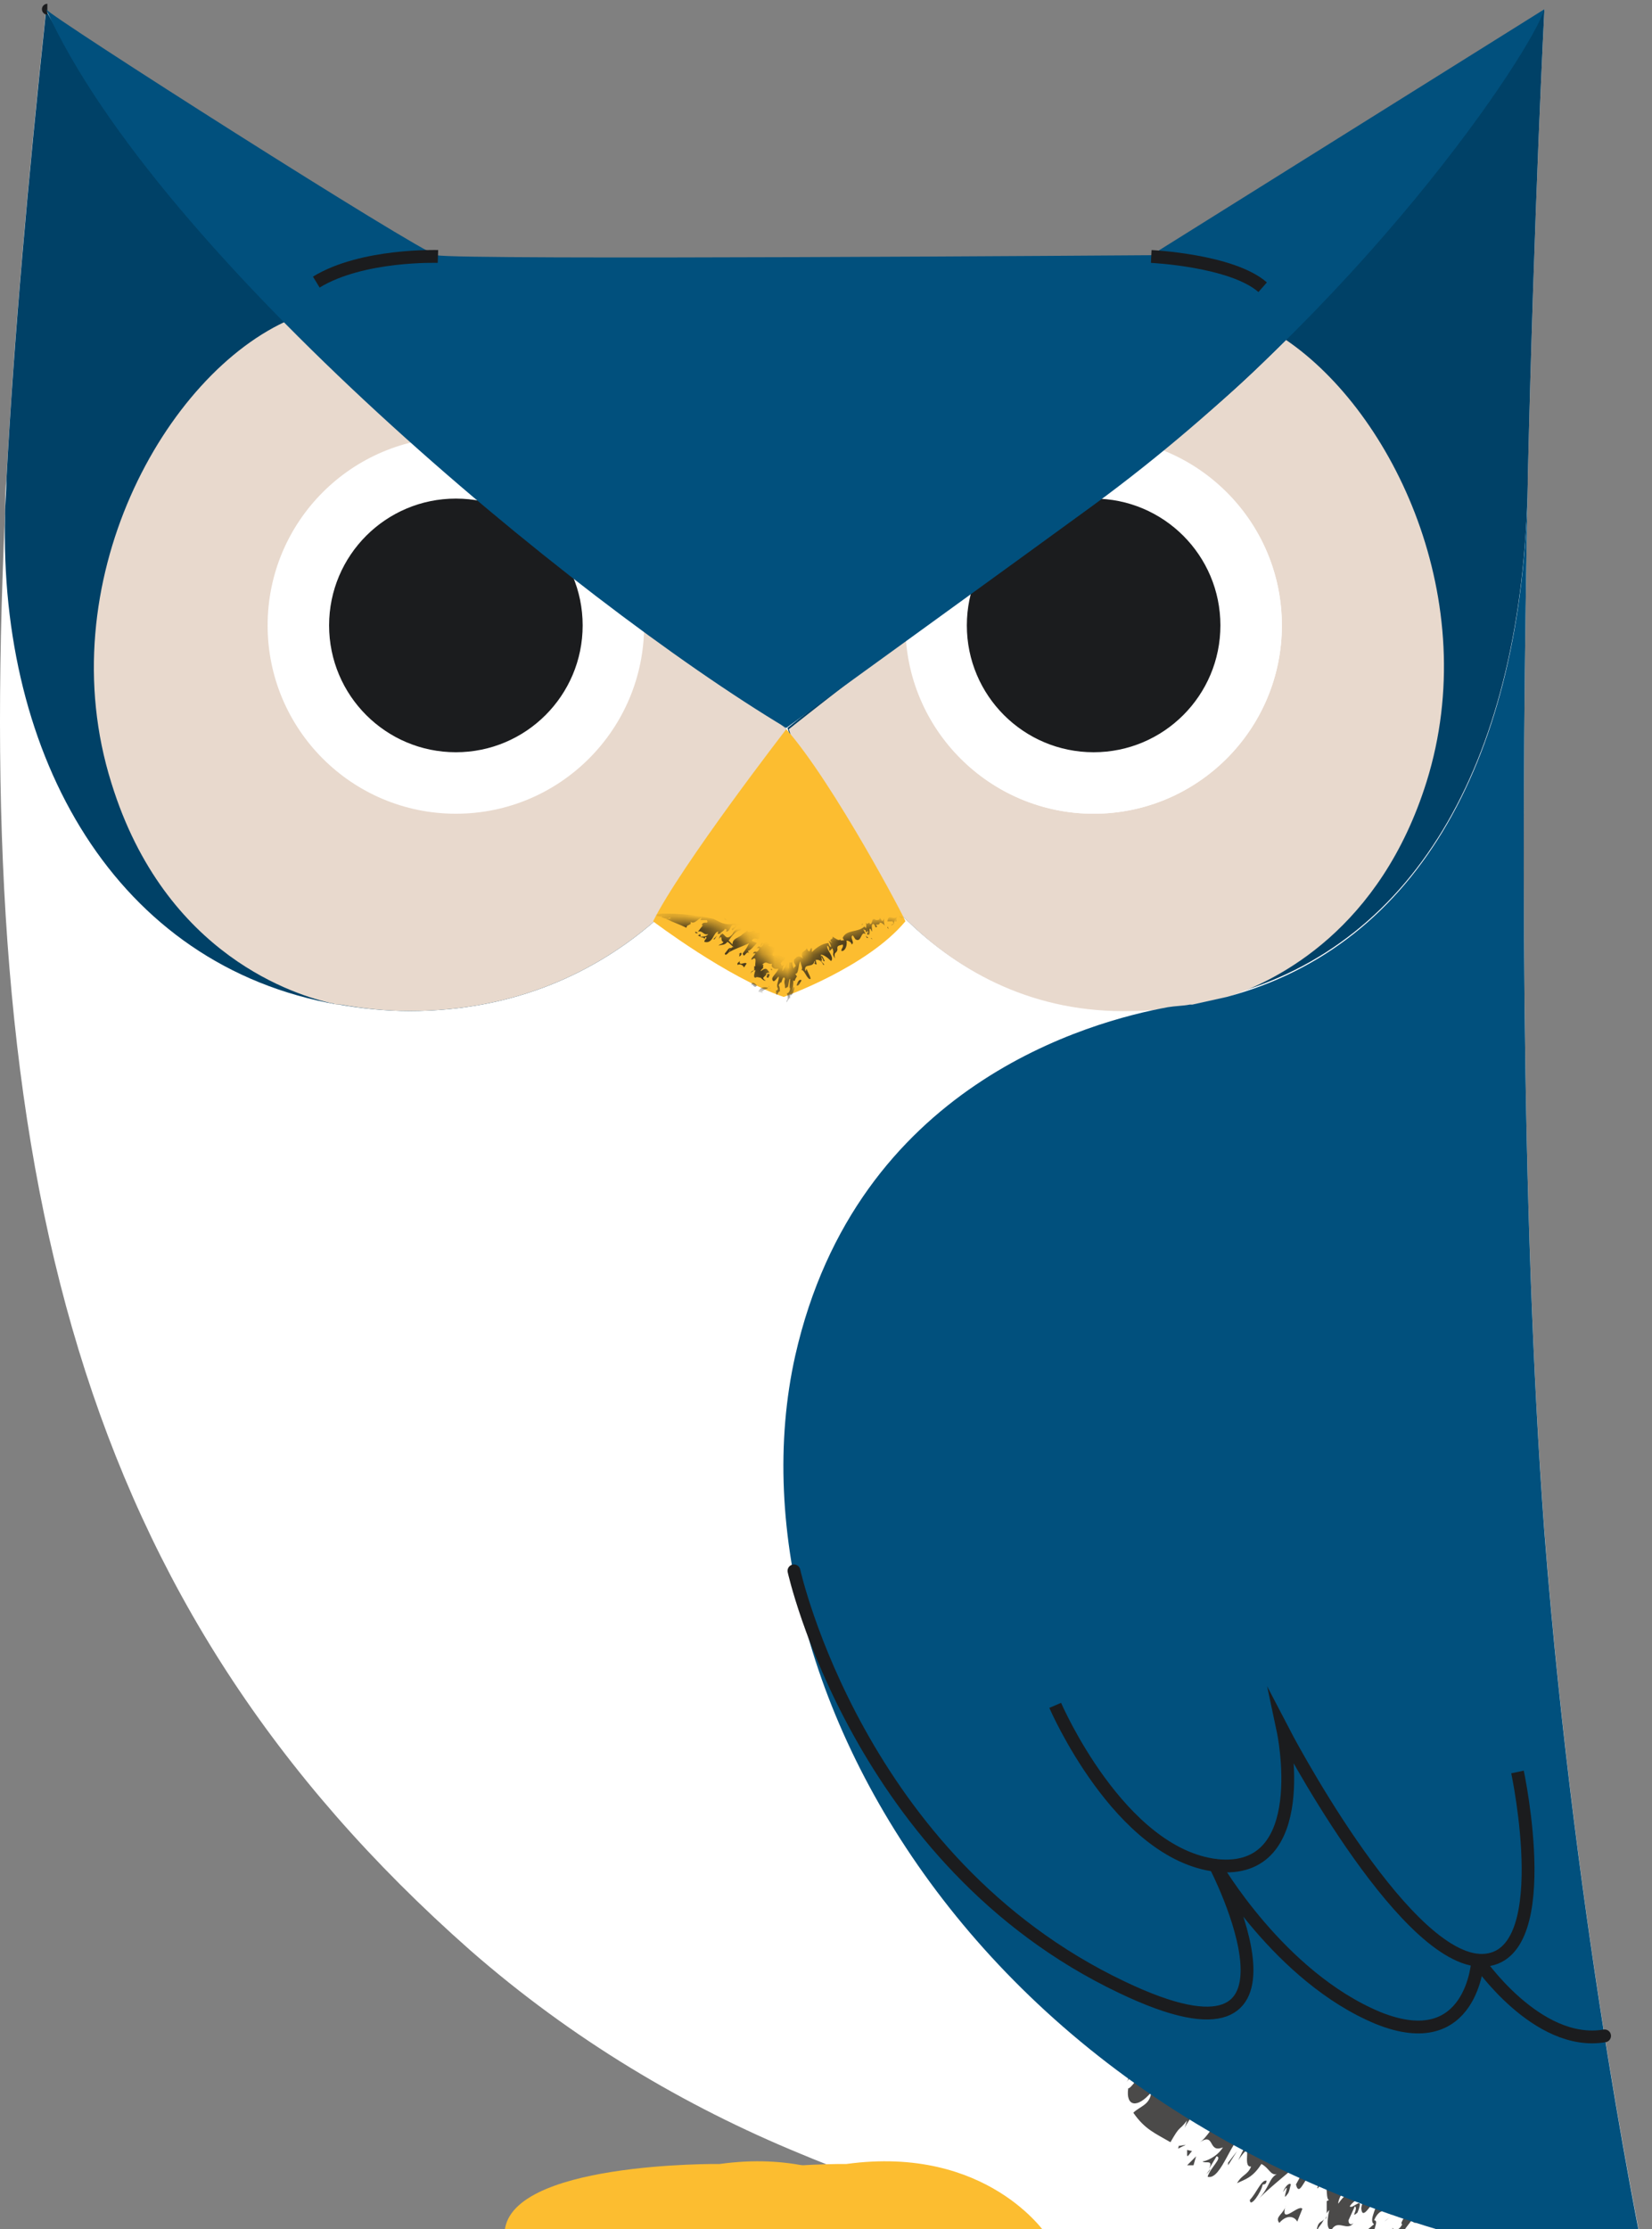 <svg width="129" height="174" viewBox="0 0 129 174" fill="none" xmlns="http://www.w3.org/2000/svg">
<rect x="0" y="0" width="129" height="174" fill="#808080" stroke="none"/>
<path d="M120.598 119.52C118.698 94.221 118.798 62.221 119.298 37.821C119.298 37.721 119.298 37.52 119.298 37.42C119.798 16.12 120.598 0.72 120.598 0.72C120.298 1.12 111.298 15.021 100.098 26.421C96.998 29.62 93.598 32.52 90.298 35.02C90.098 35.12 89.898 35.321 89.698 35.42C87.798 36.721 85.898 38.12 83.998 39.52C81.598 41.321 79.198 43.12 76.898 44.821C74.698 46.42 72.598 48.02 70.698 49.52C65.198 53.721 61.298 56.821 61.298 56.821C61.298 56.821 58.298 54.02 50.098 47.42C46.098 44.221 40.998 40.12 34.398 35.02C34.098 34.721 33.698 34.42 33.398 34.221C29.398 31.12 25.898 27.921 22.698 24.82C9.898 12.22 3.898 1.12 3.598 0.72C2.198 13.921 1.098 26.12 0.498 37.42C0.398 38.321 0.398 39.12 0.398 40.02V40.12C-2.002 91.721 5.998 125.12 36.698 152.22C44.698 159.22 53.498 164.42 62.498 168.12C67.998 170.42 73.598 172.22 78.998 173.62C105.398 180.32 128.598 177.22 128.598 177.22C128.598 177.22 123.098 151.52 120.598 119.52Z" fill="white"/>
<mask id="mask0_205_3036" style="mask-type:luminance" maskUnits="userSpaceOnUse" x="0" y="0" width="129" height="178">
<path d="M120.598 119.52C118.698 94.221 118.798 62.221 119.298 37.821C119.298 37.721 119.298 37.52 119.298 37.42C119.798 16.12 120.598 0.72 120.598 0.72C120.298 1.12 111.298 15.021 100.098 26.421C96.998 29.62 93.598 32.52 90.298 35.02C90.098 35.12 89.898 35.321 89.698 35.42C87.798 36.721 85.898 38.12 83.998 39.52C81.598 41.321 79.198 43.12 76.898 44.821C74.698 46.42 72.598 48.02 70.698 49.52C65.198 53.721 61.298 56.821 61.298 56.821C61.298 56.821 58.298 54.02 50.098 47.42C46.098 44.221 40.998 40.12 34.398 35.02C34.098 34.721 33.698 34.42 33.398 34.221C29.398 31.12 25.898 27.921 22.698 24.82C9.898 12.22 3.898 1.12 3.598 0.72C2.198 13.921 1.098 26.12 0.498 37.42C0.398 38.321 0.398 39.12 0.398 40.02V40.12C-2.002 91.721 5.998 125.12 36.698 152.22C44.698 159.22 53.498 164.42 62.498 168.12C67.998 170.42 73.598 172.22 78.998 173.62C105.398 180.32 128.598 177.22 128.598 177.22C128.598 177.22 123.098 151.52 120.598 119.52Z" fill="white"/>
</mask>
<g mask="url(#mask0_205_3036)">
<g opacity="0.78">
<path d="M110.899 170.321C110.799 170.421 110.699 170.521 110.599 170.621C110.599 170.721 110.699 170.621 110.899 170.321Z" fill="#181716"/>
<path d="M108.599 173.021C108.499 173.121 108.299 173.221 108.099 173.421L108.599 173.021Z" fill="#181716"/>
<path d="M102.698 165.12C102.698 165.02 102.798 165.02 102.798 164.92C102.798 164.92 102.798 165.02 102.698 165.12Z" fill="#181716"/>
<path d="M101.699 165.52C101.699 165.42 101.599 165.42 101.599 165.42L101.499 165.52C101.499 165.62 101.599 165.52 101.699 165.52Z" fill="#181716"/>
<path d="M94.498 169.321L94.198 169.721C94.398 169.521 94.498 169.421 94.498 169.321Z" fill="#181716"/>
<path d="M103.198 164.521C103.098 164.621 102.998 164.72 102.898 164.82C102.998 164.82 103.098 164.821 103.198 164.521Z" fill="#181716"/>
<path d="M110.998 170.121C110.998 170.221 110.898 170.221 110.898 170.321C110.898 170.321 110.998 170.221 110.998 170.121Z" fill="#181716"/>
<path d="M104.699 167.22C104.099 168.62 104.299 167.12 103.699 168.42C103.999 168.22 104.299 168.02 103.999 168.82C103.499 169.52 103.699 168.52 102.999 169.72L103.499 169.42C103.399 170.12 102.699 170.82 102.899 170.82C103.899 169.32 103.399 171.82 103.799 171.72L103.599 171.82V172.72V172.82C103.599 172.72 103.699 172.62 103.799 172.52C103.599 173.42 103.599 174.12 103.999 174.02C104.499 173.22 105.199 174.22 105.699 173.52C105.499 173.72 105.299 173.62 105.299 173.32L105.799 172.22C106.099 172.42 105.399 173.22 105.999 172.72C106.599 171.22 105.599 172.52 105.399 172.22C105.599 171.92 105.899 171.72 106.099 171.62C105.699 171.32 105.499 170.62 104.499 172.02C104.499 171.62 104.899 171.02 104.999 170.92C104.299 171.62 105.199 170.02 104.499 170.62C105.199 169.32 105.499 170.22 106.099 169.52C105.999 170.82 106.999 170.02 107.499 170.02C107.099 171.02 106.299 171.72 106.299 172.42C106.399 173.32 106.999 172.12 107.499 171.62C107.699 172.12 106.799 173.32 107.299 173.62L106.699 174.12C106.299 175.72 107.199 173.72 107.299 174.12C107.399 173.72 107.599 173.32 107.299 173.32C107.499 172.82 107.799 172.62 107.899 172.62V172.52C108.299 171.92 108.699 171.12 108.799 171.62C108.199 172.42 108.799 172.42 108.699 172.82L108.499 172.92C108.899 172.72 108.999 173.02 109.299 172.92L109.199 173.12C109.499 172.82 110.099 171.82 110.199 172.22C109.999 172.62 109.199 173.62 109.499 173.62C109.199 174.22 108.799 174.12 108.699 173.82C108.899 174.12 108.499 175.22 108.199 175.22C107.899 176.02 108.699 175.02 108.699 175.42C108.799 175.12 108.999 174.92 108.999 174.62C108.499 175.72 109.599 175.02 109.899 174.22L109.299 174.72C109.699 173.82 110.299 173.42 110.399 172.92C109.999 174.32 111.499 172.62 111.199 173.82L111.399 173.02C111.899 173.72 112.999 172.32 113.799 172.22C113.399 172.62 112.799 174.12 112.599 173.42C113.099 173.92 112.199 175.02 111.999 175.82C112.199 176.62 112.799 174.52 113.199 174.12L112.799 174.22C113.899 172.62 113.899 175.12 114.999 174.22C114.899 174.72 114.799 174.42 114.599 174.62C114.499 175.62 114.999 174.52 115.299 174.22C115.499 174.52 115.799 175.02 115.099 176.12C115.299 176.52 115.299 175.42 115.599 175.12V175.42L116.399 174.32C116.499 174.82 116.699 175.52 116.399 176.62C117.199 176.62 117.599 174.12 118.199 173.92C118.299 174.62 117.799 174.72 117.599 175.22H118.099C117.499 176.42 117.399 175.72 116.899 177.12C117.799 175.82 117.599 176.92 118.399 176.12V176.02C118.999 175.12 119.199 175.92 119.599 175.92C119.299 176.52 118.899 176.42 118.599 176.62C118.799 177.22 119.799 177.02 120.499 175.82C120.599 176.12 120.799 176.72 120.399 177.22C120.999 177.62 121.299 175.42 121.699 176.02L121.399 177.02C121.599 178.62 122.999 176.12 123.199 177.62L123.599 176.42C123.599 177.02 123.799 177.32 123.699 177.82L123.299 178.12C123.299 179.22 123.899 177.22 123.999 178.02C124.099 177.62 124.099 176.72 124.199 176.32C122.699 176.72 122.099 174.52 120.399 175.42C120.399 175.62 120.399 175.82 120.299 176.02C120.299 175.72 119.899 175.92 120.199 175.32L120.299 175.22C119.899 175.42 120.099 173.82 119.899 173.72C119.499 174.52 119.399 173.12 118.999 174.62L119.099 173.62C118.799 174.12 118.599 174.82 118.399 175.02C118.199 174.82 118.399 174.22 118.699 173.92C117.999 173.02 116.999 172.82 115.999 172.92L116.499 172.32C116.399 171.92 115.299 173.22 116.099 171.62C115.399 172.12 115.099 170.72 114.399 172.42C114.799 170.62 113.699 171.22 112.999 171.22C112.499 172.72 112.299 171.42 111.899 172.02C112.299 170.82 112.899 171.02 113.199 170.32C111.799 171.82 112.099 168.32 110.599 171.12C110.599 171.02 110.599 170.82 110.699 170.72C110.599 170.62 110.699 170.12 110.599 169.92C110.299 170.42 110.499 170.72 110.099 170.82C109.899 170.62 110.399 169.82 110.499 169.42C109.799 169.92 108.999 169.92 108.399 171.02C108.399 170.62 108.599 169.92 108.799 169.82C107.699 170.42 108.199 169.32 107.299 169.62C107.599 169.72 107.999 168.42 108.099 169.12C108.599 167.32 106.899 168.92 106.799 167.82L106.099 168.72C105.699 168.72 106.099 167.72 106.499 167.52C106.299 166.62 105.699 167.12 105.199 166.92C105.199 166.82 105.399 166.62 105.399 166.72L104.799 166.42C104.599 166.62 104.099 167.02 103.899 167.72C104.199 167.02 104.499 166.72 104.699 167.22Z" fill="#181716"/>
<path d="M103.898 167.521L103.798 167.621C103.798 167.621 103.898 167.621 103.898 167.521Z" fill="#181716"/>
<path d="M97.198 166.62C96.499 168.22 97.698 166.52 97.698 167.12C97.299 167.22 96.898 168.22 96.698 168.62C97.999 166.72 96.898 169.22 97.698 169.12C97.398 169.82 96.998 169.72 96.598 170.42C97.198 170.12 97.798 170.02 98.498 168.92C99.098 169.22 99.198 169.82 99.698 169.72C99.099 170.02 99.098 170.82 98.298 171.62C99.398 170.52 100.998 169.32 102.398 168.02C101.898 169.32 101.798 169.42 101.198 170.52C101.498 171.72 101.998 169.42 102.398 170.12L102.198 169.72C102.698 169.52 103.298 168.32 103.798 167.52L102.998 167.32C103.398 166.42 103.798 166.82 104.098 166.62C104.798 165.72 104.098 165.72 104.498 164.92C104.098 165.52 103.898 165.22 103.598 165.42L103.798 164.92C103.698 164.32 102.898 165.32 102.698 165.22C102.698 165.12 102.798 165.02 102.798 164.92C102.398 165.42 101.998 165.92 101.698 166.02H101.898C101.098 167.02 100.098 167.32 99.898 168.72L99.298 168.02C99.998 166.82 101.098 165.12 101.498 165.22L101.798 164.72C101.798 163.92 100.398 165.22 100.098 166.32C98.298 169.02 98.898 165.82 97.798 166.82C98.198 166.02 98.598 165.82 98.998 165.42C99.198 165.42 99.298 165.42 98.998 166.12C99.898 166.02 100.098 163.52 100.698 164.22C100.898 164.82 99.598 165.22 100.098 165.62L101.598 163.62C101.198 163.52 100.698 163.72 100.298 163.82C97.998 164.52 97.598 162.72 97.598 162.72C95.198 161.82 92.898 160.82 90.498 159.82C89.598 159.72 89.398 159.52 87.998 161.42C87.898 161.92 88.398 162.02 87.898 162.62C88.398 161.92 88.898 161.62 89.298 161.92C88.898 162.72 88.799 162.12 88.698 162.32V162.42C88.398 162.82 88.198 163.02 88.098 163.02C87.898 164.42 88.798 164.62 89.898 163.32C89.798 164.32 88.998 164.42 88.498 164.92C89.398 166.22 90.198 166.52 91.398 167.22C92.198 165.82 91.999 166.42 92.698 165.52L92.498 166.12C92.598 165.82 93.299 165.02 93.198 164.62C93.299 166.02 94.998 163.22 95.798 162.92L95.398 163.62C95.898 163.72 95.998 163.72 96.498 163.52C96.398 165.22 95.798 163.42 95.098 165.32L95.398 165.12C94.898 165.72 94.198 166.92 93.698 167.22C94.898 166.42 94.298 168.12 95.498 167.62C94.998 168.42 94.098 168.72 93.898 168.72C94.098 168.92 94.798 168.52 94.398 169.32L94.998 168.32C95.498 168.42 94.498 169.22 94.298 169.92C95.398 170.22 96.198 166.72 97.198 166.62Z" fill="#181716"/>
<path d="M106.498 171.82C106.398 171.72 106.298 171.72 106.198 171.72C106.198 171.82 106.298 171.82 106.498 171.82Z" fill="#181716"/>
<path d="M103.699 172.821C103.599 172.921 103.599 173.121 103.499 173.221C103.499 173.121 103.599 173.021 103.699 172.821Z" fill="#181716"/>
<path d="M102.798 174.22C102.998 173.72 103.098 173.82 103.398 173.22C103.198 173.52 102.898 173.32 102.798 174.22Z" fill="#181716"/>
<path d="M101.298 173.421L101.698 172.421C101.398 172.021 99.898 173.821 100.398 172.121C100.298 172.821 99.498 173.021 99.898 173.521C100.498 172.821 101.098 173.021 101.298 173.421Z" fill="#181716"/>
<path d="M100.498 171.32C100.698 171.12 100.698 170.82 100.798 170.52C100.698 170.32 100.298 170.72 100.198 171.12C100.898 170.02 99.998 172.02 100.498 171.32Z" fill="#181716"/>
<path d="M98.599 170.52C98.699 170.52 98.899 170.52 98.899 170.22C98.499 170.12 98.099 171.22 97.599 171.72C97.599 172.42 98.499 171.12 98.599 170.52Z" fill="#181716"/>
<path d="M99.299 162.321C98.899 163.121 99.299 163.121 99.499 162.921C99.299 163.021 99.199 162.721 99.299 162.321Z" fill="#181716"/>
<path d="M95.898 168.82V169.02L96.598 167.92L95.898 168.82Z" fill="#181716"/>
<path d="M93.398 168.321L92.698 169.021H93.198L93.398 168.321Z" fill="#181716"/>
<path d="M93.098 167.921L92.698 167.821V168.221C92.698 168.521 92.998 167.921 93.098 167.921Z" fill="#181716"/>
<path d="M91.999 167.52C92.099 167.52 91.999 167.62 91.999 167.72L92.599 167.42L91.999 167.52Z" fill="#181716"/>
<path d="M89.198 159.621C89.698 158.921 89.098 159.221 89.198 159.021C88.998 159.221 88.598 160.321 89.198 159.621Z" fill="#181716"/>
</g>
</g>
<path d="M120.598 0.72C120.598 0.72 119.798 16.12 119.298 37.42C119.298 37.52 119.298 37.721 119.298 37.821C118.898 58.92 110.798 73.721 95.798 77.721C94.898 77.921 93.998 78.121 93.098 78.32C92.498 78.421 91.798 78.52 91.198 78.621C90.298 78.721 89.298 78.82 88.298 78.82C80.698 79.02 74.898 75.82 70.798 71.82C64.298 65.52 61.598 57.221 61.498 56.821C61.498 56.821 65.398 53.721 70.898 49.52C72.798 48.02 74.898 46.42 77.098 44.821C79.398 43.12 81.798 41.321 84.198 39.52C86.098 38.12 87.998 36.721 89.898 35.42C90.098 35.321 90.298 35.12 90.498 35.02C93.798 32.62 97.198 29.62 100.298 26.421C111.298 15.12 120.298 1.22 120.598 0.72Z" fill="#004167"/>
<path d="M61.398 56.92C61.298 57.321 58.298 65.621 51.098 71.921C46.598 75.82 40.298 78.921 31.998 78.921C30.098 78.921 28.198 78.721 26.498 78.421C26.498 78.421 26.498 78.421 26.398 78.421C8.998 75.421 -0.102 59.02 0.398 40.221V40.121C0.398 39.221 0.498 38.421 0.498 37.521C1.098 26.221 2.198 14.021 3.598 0.821C3.798 1.221 9.898 12.421 22.698 24.921C25.798 28.021 29.398 31.221 33.398 34.321C33.698 34.621 34.098 34.921 34.398 35.121C40.998 40.221 46.198 44.321 50.098 47.521C58.398 54.121 61.398 56.92 61.398 56.92Z" fill="#004167"/>
<path d="M3.698 0.72C3.598 0.72 3.598 0.72 3.698 0.72Z" stroke="#1B1C1E" stroke-width="0.848" stroke-miterlimit="10"/>
<path d="M66.098 168.92C66.098 168.92 49.298 168.72 49.298 174.42H81.698C81.698 174.42 77.098 167.42 66.098 168.92Z" fill="#FCBD30"/>
<path d="M56.198 168.92C56.198 168.92 39.398 168.72 39.398 174.42H71.798C71.698 174.42 67.098 167.42 56.198 168.92Z" fill="#FCBD30"/>
<path d="M111.398 61.02C107.798 72.52 99.798 76.52 95.898 77.82C94.998 78.02 94.098 78.221 93.198 78.421C92.598 78.52 91.898 78.621 91.298 78.721C90.398 78.82 89.398 78.921 88.398 78.921C80.798 79.121 74.998 75.921 70.898 71.921C64.398 65.621 61.698 57.321 61.598 56.92C61.598 56.92 65.498 53.821 70.998 49.62C72.898 48.12 74.998 46.52 77.198 44.92C79.498 43.221 81.898 41.42 84.298 39.62C86.198 38.221 88.098 36.821 89.998 35.52C90.198 35.42 90.398 35.221 90.598 35.12C93.898 32.721 97.298 29.721 100.398 26.52C108.798 32.221 115.798 46.92 111.398 61.02Z" fill="#E8D9CD"/>
<path d="M61.398 56.92C61.298 57.32 58.298 65.62 51.098 71.92C46.598 75.82 40.298 78.92 31.998 78.92C30.098 78.92 28.298 78.72 26.598 78.42C26.598 78.42 26.598 78.42 26.498 78.42C26.498 78.42 26.498 78.42 26.398 78.42C26.298 78.42 26.198 78.42 25.998 78.32C25.998 78.32 25.998 78.32 25.898 78.32C23.298 77.72 12.898 74.72 8.698 61.12C3.798 45.52 12.898 29.12 22.698 24.92C25.798 28.02 29.398 31.22 33.398 34.32C33.698 34.62 34.098 34.92 34.398 35.12C40.998 40.22 46.198 44.32 50.098 47.52C58.398 54.12 61.398 56.92 61.398 56.92Z" fill="#E8D9CD"/>
<path d="M100.098 48.82C100.098 56.92 93.498 63.52 85.398 63.52C77.598 63.52 71.098 57.32 70.798 49.62C72.698 48.12 74.798 46.52 76.998 44.92C79.298 43.22 81.698 41.42 84.098 39.62C85.998 38.22 87.898 36.82 89.798 35.52C89.998 35.42 90.198 35.22 90.398 35.12C95.998 37.02 100.098 42.42 100.098 48.82Z" fill="white"/>
<path d="M94.799 48.82C94.799 54.02 90.599 58.22 85.398 58.22C80.198 58.22 75.999 54.02 75.999 48.82C75.999 47.42 76.299 46.02 76.898 44.82C79.198 43.12 81.599 41.32 83.999 39.52C84.499 39.42 84.898 39.42 85.398 39.42C90.599 39.42 94.799 43.62 94.799 48.82Z" fill="#534E4A"/>
<path d="M61.398 56.92C61.398 56.92 53.198 67.52 50.998 71.92C50.998 71.92 56.798 76.32 61.198 77.82C61.198 77.82 67.698 75.52 70.698 71.92C70.798 71.92 65.098 61.12 61.398 56.92Z" fill="#FCBD30"/>
<mask id="mask1_205_3036" style="mask-type:luminance" maskUnits="userSpaceOnUse" x="50" y="71" width="21" height="7">
<path d="M70.698 71.92C67.598 75.52 61.198 77.82 61.198 77.82C56.798 76.42 50.998 71.92 50.998 71.92C50.998 71.92 57.298 70.52 61.198 76.72C61.198 76.72 64.298 71.72 70.698 71.92Z" fill="white"/>
</mask>
<g mask="url(#mask1_205_3036)">
<g opacity="0.78">
<path d="M55.198 73.32L55.098 73.42C55.198 73.42 55.198 73.32 55.198 73.32Z" fill="#181716"/>
<path d="M58.798 72.52L58.698 72.621C58.698 72.621 58.798 72.621 58.798 72.52Z" fill="#181716"/>
<path d="M67.298 72.22L67.398 72.12C67.298 72.12 67.298 72.12 67.298 72.22Z" fill="#181716"/>
<path d="M59.598 73.72C59.298 74.22 59.398 73.62 59.098 74.02C59.198 74.02 59.398 73.92 59.198 74.22C58.998 74.42 58.998 74.12 58.798 74.42H58.998C58.898 74.62 58.598 74.82 58.698 74.92C59.198 74.52 58.898 75.32 58.998 75.42H58.898V75.82C58.898 75.82 58.898 75.72 58.998 75.72C58.898 76.02 58.798 76.32 58.998 76.32C59.098 76.22 59.298 76.32 59.398 76.32C59.498 76.42 59.698 76.62 59.798 76.52C59.698 76.52 59.598 76.42 59.598 76.32L59.898 76.02C59.998 76.12 59.698 76.32 59.998 76.32C60.298 75.82 59.798 76.12 59.798 76.02C59.898 75.92 59.998 75.92 60.098 75.92C59.898 75.72 59.898 75.42 59.398 75.82C59.398 75.72 59.598 75.52 59.698 75.52C59.398 75.62 59.798 75.22 59.498 75.32C59.898 74.92 59.898 75.32 60.298 75.22C60.198 75.42 60.298 75.52 60.498 75.62C60.598 75.62 60.698 75.62 60.798 75.62C60.598 76.02 60.298 76.22 60.298 76.42C60.398 76.82 60.598 76.42 60.798 76.22C60.898 76.52 60.498 76.92 60.798 77.22C60.698 77.32 60.598 77.32 60.598 77.32C60.598 78.12 60.798 77.22 60.898 77.42C60.898 77.22 60.898 77.02 60.798 76.92C60.898 76.72 60.998 76.62 60.998 76.72C61.098 76.42 61.198 76.12 61.298 76.42C61.198 76.72 61.298 76.82 61.298 77.02V77.12C61.398 77.12 61.398 77.12 61.398 77.12L61.498 77.02V77.12C61.598 76.92 61.598 76.32 61.698 76.42C61.698 76.62 61.598 77.22 61.698 77.12C61.698 77.42 61.498 77.62 61.398 77.52C61.498 77.52 61.598 78.02 61.398 78.12C61.398 78.52 61.598 77.82 61.698 77.92C61.698 77.82 61.698 77.62 61.698 77.52C61.698 78.02 62.098 77.32 61.998 77.02L61.898 77.42C61.898 77.02 61.998 76.62 61.898 76.42C61.998 76.72 62.098 76.52 62.098 76.42C62.198 76.32 62.198 76.12 62.298 76.32L62.098 76.02C62.398 76.02 62.298 75.32 62.498 75.02C62.498 75.22 62.798 75.72 62.498 75.72C62.798 75.62 62.898 76.22 63.198 76.42C63.498 76.52 62.998 75.82 62.998 75.62L62.898 75.82C62.698 75.12 63.498 75.62 63.598 75.02C63.698 75.12 63.598 75.12 63.598 75.22C63.898 75.42 63.698 75.12 63.698 74.92C63.898 74.92 64.098 74.92 64.298 75.32C64.498 75.32 64.098 75.12 64.098 74.92L64.198 75.02L64.098 74.52C64.298 74.52 64.598 74.72 64.898 75.02C65.198 74.72 64.498 74.12 64.598 73.82C64.798 73.92 64.698 74.12 64.798 74.22L64.998 74.02C65.198 74.52 64.898 74.32 65.198 74.82C65.098 74.22 65.298 74.52 65.398 74.12C65.298 73.72 65.698 73.82 65.798 73.72C65.898 73.92 65.698 74.02 65.698 74.22C65.898 74.32 66.198 73.92 66.098 73.42C66.198 73.42 66.498 73.52 66.498 73.72C66.798 73.62 66.298 73.12 66.598 73.02L66.798 73.32C67.298 73.62 67.198 72.62 67.598 72.92L67.398 72.52C67.498 72.62 67.698 72.62 67.798 72.72L67.698 72.92C67.998 73.12 67.698 72.62 67.898 72.72C67.798 72.62 67.598 72.42 67.498 72.32C66.998 72.82 66.098 72.52 65.798 73.22C65.798 73.22 65.898 73.32 65.898 73.42C65.798 73.32 65.698 73.52 65.598 73.32C65.498 73.52 65.098 73.12 64.998 73.12C65.098 73.42 64.598 73.22 64.998 73.62L64.698 73.42C64.798 73.62 64.898 73.82 64.898 73.92C64.798 73.92 64.698 73.72 64.698 73.62C64.198 73.62 63.698 74.02 63.398 74.32V74.02C63.198 73.92 63.298 74.62 62.998 74.02C62.898 74.32 62.398 74.22 62.698 74.82C62.498 74.62 62.298 74.62 62.198 74.72C62.098 74.82 62.098 74.82 61.998 74.92C61.998 75.02 61.998 75.02 61.998 75.12C62.298 75.62 61.998 75.32 61.998 75.62C61.798 75.22 61.898 75.12 61.798 74.82C61.898 75.22 61.798 75.12 61.698 75.12C61.598 75.12 61.598 75.12 61.598 75.82C61.598 75.82 61.598 75.72 61.598 75.62C61.598 75.62 61.498 75.42 61.498 75.32C61.498 75.62 61.498 75.72 61.498 75.82C61.498 75.72 61.498 75.32 61.498 75.12C61.398 75.42 61.298 75.42 61.098 75.82C61.098 75.62 61.198 75.32 61.198 75.32C60.898 75.52 61.098 75.12 60.898 75.22C60.998 75.22 61.198 74.82 61.198 75.02C61.298 74.72 61.398 74.72 61.198 74.72C60.998 74.62 60.798 74.62 60.798 74.42L60.398 74.62C60.198 74.52 60.498 74.22 60.598 74.22C60.498 73.82 60.198 73.92 59.998 73.82L60.098 73.72L59.798 73.52C59.698 73.62 59.498 73.62 59.398 73.92C59.398 73.52 59.598 73.42 59.598 73.72Z" fill="#181716"/>
<path d="M60.798 77.42C60.798 77.22 60.798 77.22 60.798 77.12C60.698 77.22 60.698 77.32 60.798 77.42Z" fill="#181716"/>
<path d="M56.098 72.72C55.898 73.12 56.298 72.72 56.398 72.92C56.198 72.92 56.198 73.22 56.098 73.32C56.498 72.82 56.198 73.52 56.498 73.52C56.398 73.72 56.298 73.62 56.098 73.82C56.298 73.72 56.598 73.82 56.798 73.52C56.998 73.62 57.198 73.92 57.298 73.92C56.998 73.92 57.098 74.22 56.798 74.42C57.198 74.12 57.898 73.92 58.498 73.62C58.298 74.02 58.298 74.02 57.998 74.42C58.098 74.92 58.298 74.12 58.498 74.42L58.398 74.22C58.598 74.22 58.898 73.82 59.098 73.62C58.998 73.52 58.798 73.52 58.698 73.42C58.898 73.12 59.098 73.32 59.198 73.32C59.498 73.12 59.198 73.02 59.398 72.72C59.198 72.92 59.098 72.72 58.898 72.82L58.998 72.72C58.898 72.52 58.598 72.82 58.398 72.72V72.62C58.198 72.72 58.098 72.92 57.898 72.92H57.998C57.698 73.22 57.198 73.22 57.198 73.72L56.898 73.42C57.098 73.12 57.498 72.62 57.798 72.62L57.898 72.52C57.798 72.22 57.298 72.62 57.198 72.92C56.598 73.62 56.598 72.62 56.198 72.92C56.298 72.72 56.498 72.72 56.598 72.52C56.698 72.52 56.798 72.52 56.698 72.72C57.098 72.72 56.998 72.02 57.398 72.22C57.498 72.42 56.998 72.42 57.198 72.62L57.798 72.12C57.598 72.02 57.398 72.12 57.198 72.12C56.698 72.22 56.298 72.02 56.098 71.92C55.898 71.82 55.698 71.72 55.698 71.72C54.398 71.42 53.098 71.32 51.798 71.32C51.398 71.32 51.198 71.42 51.098 71.42C51.198 71.42 51.398 71.42 51.298 71.52C51.298 71.52 51.498 71.52 51.698 71.52C51.698 71.62 51.498 71.52 51.598 71.52H51.498C51.698 71.62 52.098 71.82 52.298 71.62C52.498 71.72 52.098 71.72 51.998 71.72C52.598 72.02 52.998 72.12 53.598 72.42C53.698 72.12 53.698 72.32 53.898 72.12V72.22C53.898 72.12 53.998 72.02 53.898 71.92C54.198 72.22 54.498 71.72 54.798 71.62L54.698 71.82C54.898 71.82 54.998 71.82 55.198 71.82C55.398 72.22 54.898 71.82 54.798 72.22H54.898C54.798 72.32 54.598 72.62 54.498 72.72C54.898 72.62 54.898 73.02 55.298 72.92C55.198 73.12 54.798 73.12 54.698 73.12C54.798 73.22 54.998 73.12 54.998 73.32L55.098 73.12C55.298 73.22 54.998 73.32 54.998 73.52C55.698 73.72 55.698 72.72 56.098 72.72Z" fill="#181716"/>
<path d="M60.298 75.72C60.298 75.62 60.198 75.62 60.198 75.62C60.198 75.72 60.198 75.72 60.298 75.72Z" fill="#181716"/>
<path d="M58.998 75.62L58.898 75.72C58.998 75.72 58.998 75.72 58.998 75.62Z" fill="#181716"/>
<path d="M58.598 76.02C58.698 75.82 58.698 75.921 58.898 75.721C58.798 75.82 58.698 75.721 58.598 76.02Z" fill="#181716"/>
<path d="M70.498 71.62C70.398 71.52 70.198 71.42 70.198 71.62C70.298 71.52 70.398 71.82 70.498 71.62Z" fill="#181716"/>
<path d="M69.298 71.921H69.698C69.898 72.221 69.598 72.121 69.598 72.221C69.898 72.121 69.698 72.121 69.898 71.82C69.998 71.82 69.998 71.621 70.098 71.52C69.698 71.921 69.398 71.221 69.298 71.921Z" fill="#181716"/>
<path d="M69.998 71.921V71.721L69.898 71.921H69.998Z" fill="#181716"/>
<path d="M68.398 71.82C67.998 71.52 68.198 72.22 67.898 72.12V72.02L67.698 72.12L67.598 72.02C67.698 72.22 67.598 72.42 67.598 72.72C67.898 72.92 67.498 72.32 67.798 72.62C67.798 72.72 67.898 72.92 67.898 73.02C67.898 72.82 67.898 72.72 67.898 72.52C67.998 72.42 67.998 72.62 68.098 72.72C68.098 72.52 67.998 72.12 68.198 72.12C68.398 72.22 68.298 72.52 68.498 72.32C68.198 72.02 68.698 72.32 68.698 72.02C68.898 72.02 69.098 72.22 69.098 72.32C68.998 72.02 68.998 71.72 69.098 71.62L68.898 71.92L68.698 71.62C68.698 71.82 68.598 71.82 68.398 71.82Z" fill="#181716"/>
<path d="M69.298 72.32V72.42L69.398 72.52L69.298 72.32Z" fill="#181716"/>
<path d="M68.098 73.32C68.098 73.32 68.098 73.221 67.998 73.221L68.098 73.32Z" fill="#181716"/>
<path d="M67.798 73.221L67.598 73.02L67.698 73.221H67.798Z" fill="#181716"/>
<path d="M64.298 75.02C64.498 75.12 64.298 74.82 64.198 74.62C63.998 74.62 64.298 74.82 64.298 75.02Z" fill="#181716"/>
<path d="M62.198 76.92C62.398 77.02 62.498 76.62 62.598 76.52C62.398 76.42 62.298 76.62 62.198 76.92Z" fill="#181716"/>
<path d="M59.198 77.421C59.298 77.421 59.498 77.52 59.598 77.52L59.498 77.421C59.698 77.221 59.798 77.221 59.998 77.121C59.698 77.02 59.398 77.02 59.198 77.421Z" fill="#181716"/>
<path d="M60.198 77.12C60.098 77.12 60.098 77.12 60.198 77.12C59.998 77.22 60.098 77.12 60.198 77.12Z" fill="#181716"/>
<path d="M59.998 77.02C60.098 76.921 60.098 77.02 59.998 77.02V77.02Z" fill="#181716"/>
<path d="M59.098 76.921C58.898 76.721 58.898 76.721 58.698 76.721V76.921C58.798 76.82 58.798 76.82 58.798 76.921C58.898 77.02 58.998 77.121 59.098 76.921Z" fill="#181716"/>
<path d="M58.098 75.52L58.298 75.22C58.198 75.02 57.598 75.52 57.798 74.92C57.798 75.12 57.498 75.12 57.598 75.32C57.798 75.22 57.998 75.32 58.098 75.52Z" fill="#181716"/>
<path d="M57.798 74.62C57.898 74.52 57.898 74.52 57.898 74.42C57.898 74.32 57.698 74.42 57.698 74.52C57.898 74.22 57.598 74.82 57.798 74.62Z" fill="#181716"/>
<path d="M56.998 74.12C57.098 74.12 57.098 74.12 57.098 74.02C56.898 73.92 56.798 74.22 56.598 74.42C56.598 74.72 56.998 74.32 56.998 74.12Z" fill="#181716"/>
<path d="M56.598 71.62C56.498 71.82 56.698 71.82 56.798 71.82C56.698 71.82 56.598 71.72 56.598 71.62Z" fill="#181716"/>
<path d="M55.698 73.32H55.798L55.998 73.02L55.698 73.32Z" fill="#181716"/>
<path d="M54.698 72.92L54.498 73.02L54.698 73.12V72.92Z" fill="#181716"/>
<path d="M54.498 72.82L54.298 72.721V72.82C54.498 72.921 54.498 72.721 54.498 72.82Z" fill="#181716"/>
</g>
</g>
<path d="M128.598 177.32C79.398 171.82 56.098 132.62 62.098 105.82C66.898 84.62 85.198 79.72 91.198 78.62C91.798 78.52 92.398 78.52 92.898 78.42C92.998 78.42 93.098 78.42 93.098 78.42C93.998 78.22 94.898 78.02 95.798 77.82C110.798 73.82 118.898 59.02 119.298 37.92C118.798 62.32 118.698 94.22 120.598 119.62C123.098 151.52 128.598 177.32 128.598 177.32Z" fill="#01507D"/>
<path d="M61.998 122.62C61.998 122.62 66.998 145.32 87.598 155.12C103.898 162.92 94.898 145.62 94.898 145.62C94.898 145.62 99.898 154.32 107.598 157.52C114.998 160.52 115.398 153.02 115.398 153.02C115.398 153.02 119.998 159.82 125.298 158.92" stroke="#1B1C1E" stroke-miterlimit="10" stroke-linecap="round" stroke-linejoin="round"/>
<path d="M35.598 63.52C43.717 63.52 50.298 56.939 50.298 48.82C50.298 40.702 43.717 34.12 35.598 34.12C27.48 34.12 20.898 40.702 20.898 48.82C20.898 56.939 27.48 63.52 35.598 63.52Z" fill="white"/>
<path d="M35.598 58.22C40.79 58.22 44.998 54.012 44.998 48.82C44.998 43.629 40.79 39.42 35.598 39.42C30.407 39.42 26.198 43.629 26.198 48.82C26.198 54.012 30.407 58.22 35.598 58.22Z" fill="#1B1C1E" stroke="#1B1C1E" stroke-miterlimit="10"/>
<path d="M85.398 63.52C93.517 63.52 100.098 56.939 100.098 48.82C100.098 40.702 93.517 34.12 85.398 34.12C77.28 34.12 70.698 40.702 70.698 48.82C70.698 56.939 77.28 63.52 85.398 63.52Z" fill="white"/>
<path d="M85.398 58.22C90.59 58.22 94.798 54.012 94.798 48.82C94.798 43.629 90.59 39.42 85.398 39.42C80.207 39.42 75.998 43.629 75.998 48.82C75.998 54.012 80.207 58.22 85.398 58.22Z" fill="#1B1C1E" stroke="#1B1C1E" stroke-miterlimit="10"/>
<path d="M120.598 0.72C119.598 4.02 106.398 24.02 85.398 39.42C81.298 42.42 61.398 56.821 61.398 56.821C44.698 46.821 12.298 19.921 3.598 0.72C3.798 1.22 32.698 19.62 34.098 19.921C35.598 20.32 89.898 19.921 89.898 19.921L120.598 0.72Z" fill="#01507D"/>
<path d="M89.898 20.02C89.898 20.02 96.198 20.32 98.598 22.421" stroke="#1B1C1E" stroke-miterlimit="10"/>
<path d="M34.198 20.02C34.198 20.02 28.298 19.82 24.698 22.02" stroke="#1B1C1E" stroke-miterlimit="10"/>
<path d="M82.398 133.12C82.398 133.12 87.398 144.72 94.998 145.62C102.598 146.42 100.198 135.12 100.198 135.12C100.198 135.12 109.298 152.62 115.498 153.02C121.698 153.32 118.498 138.32 118.498 138.32" stroke="#1B1C1E" stroke-miterlimit="10"/>
</svg>
